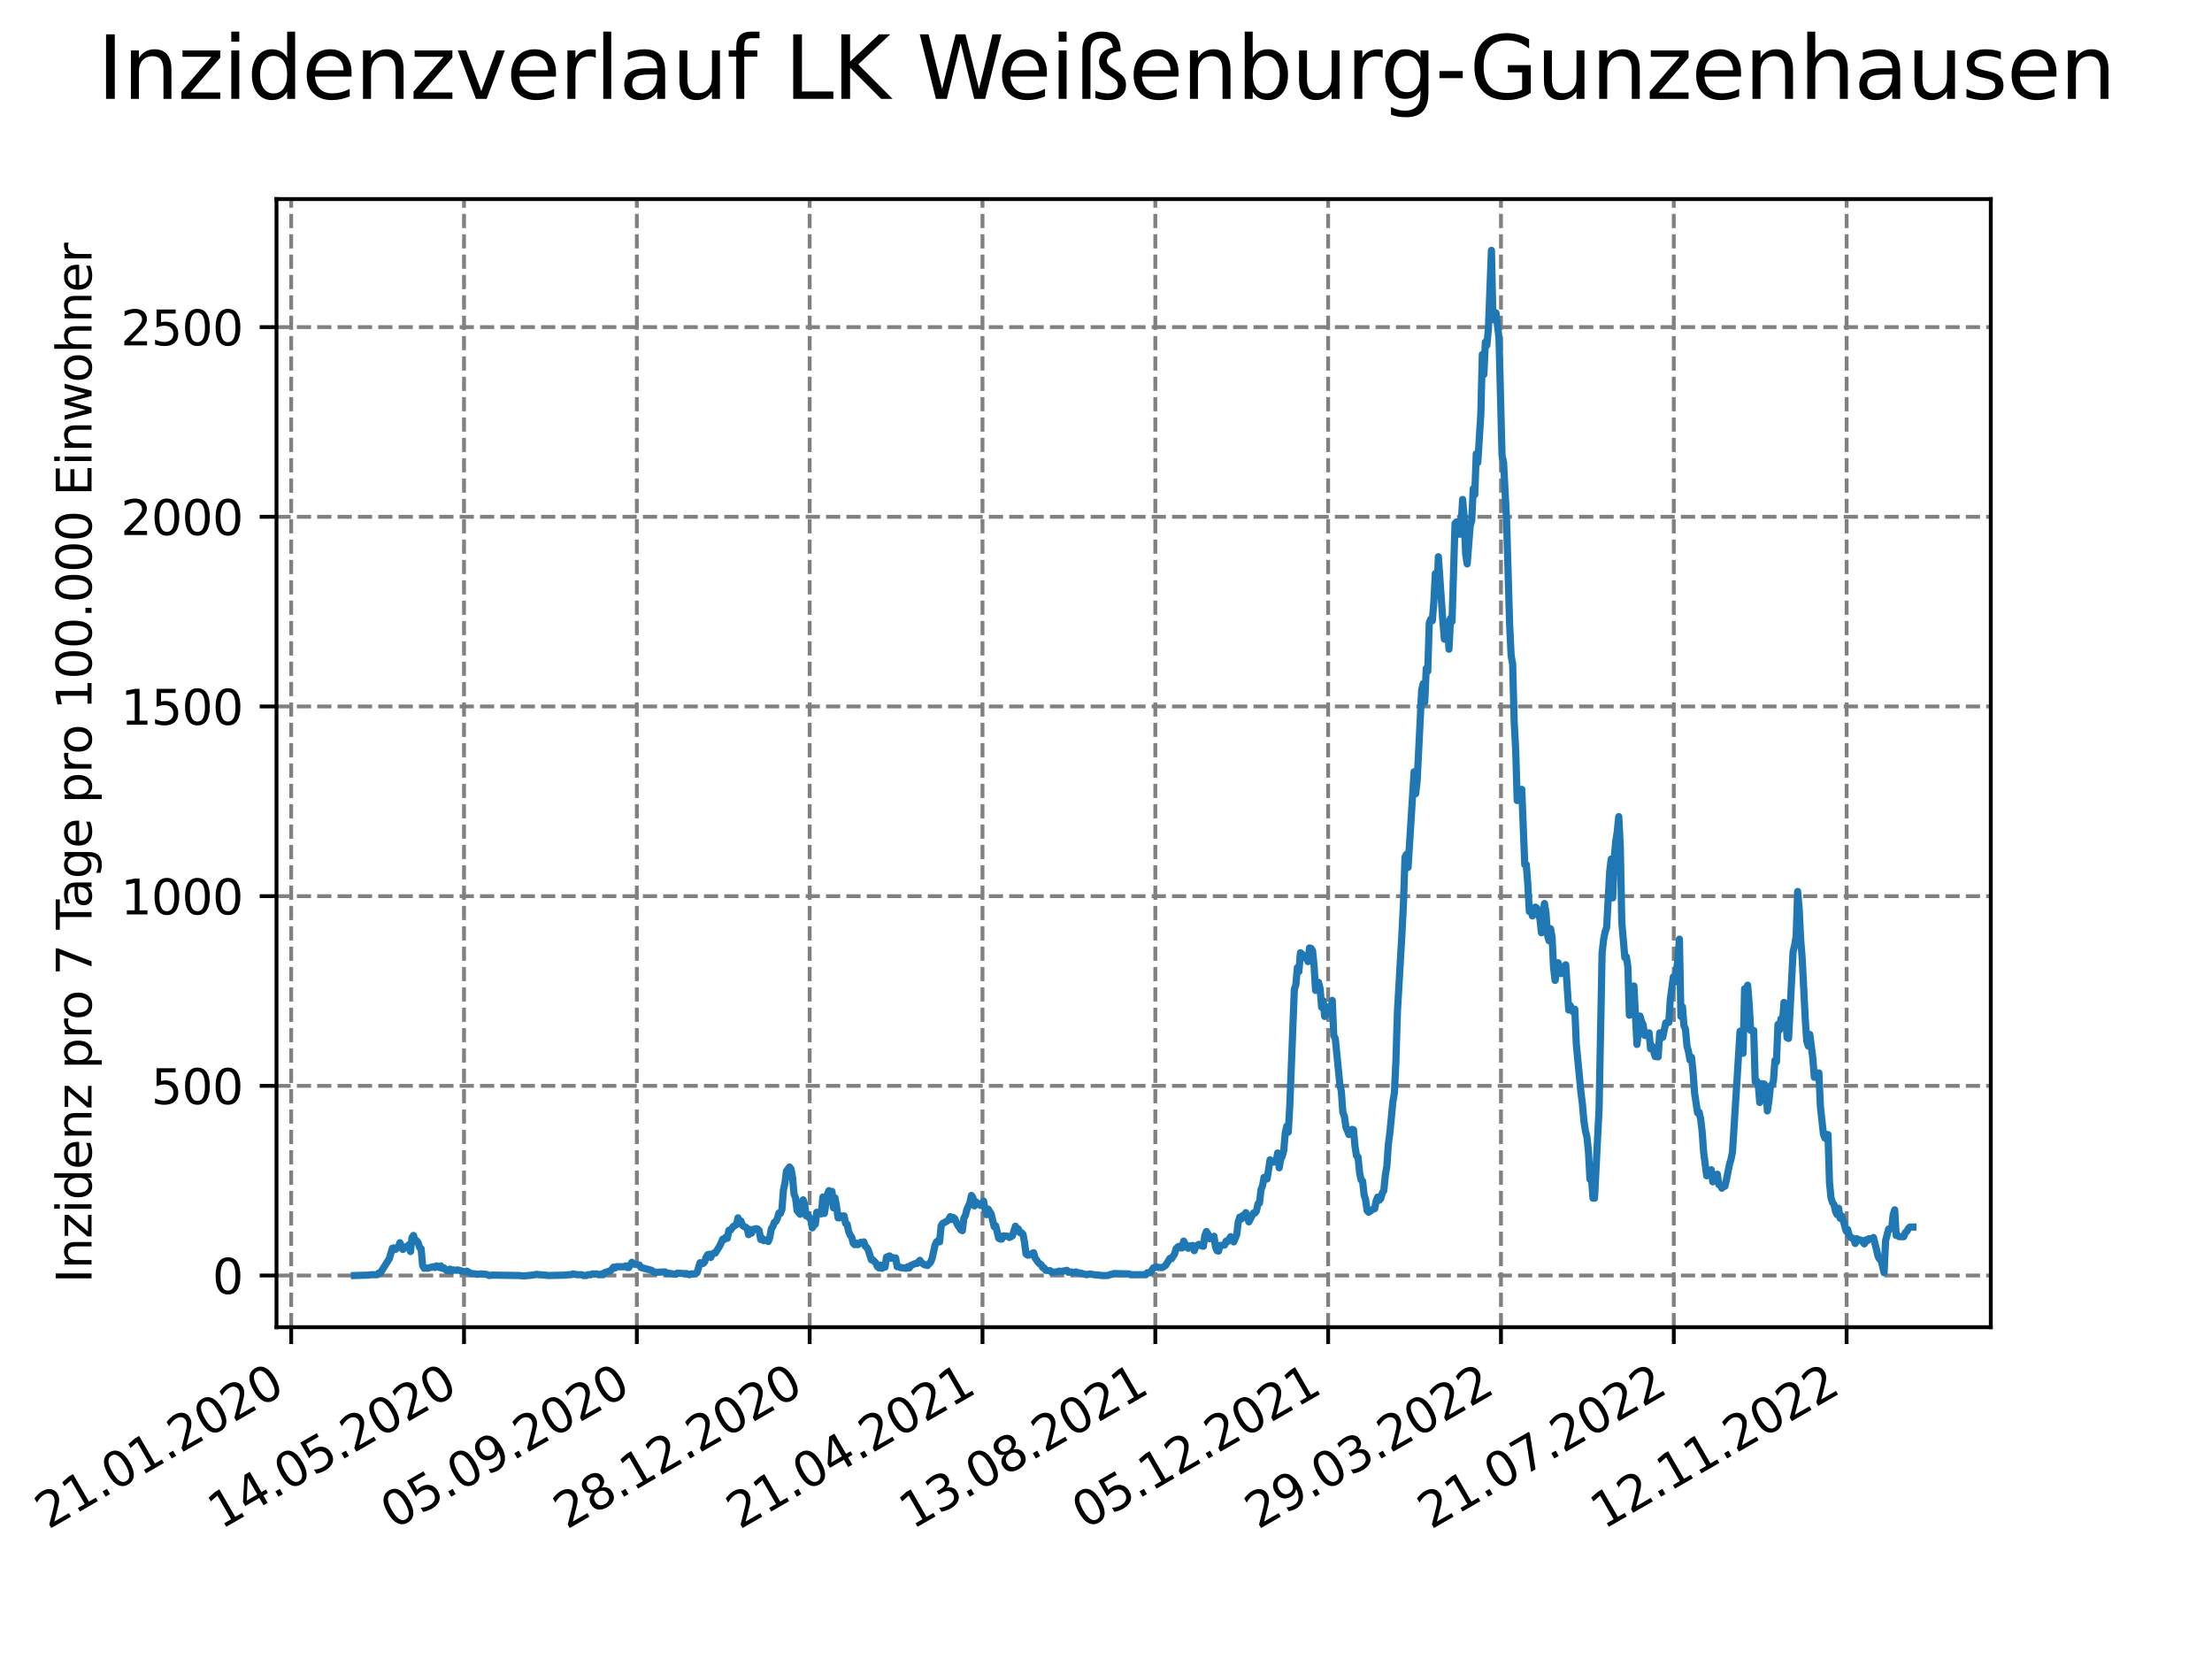 <?xml version="1.0" encoding="utf-8" standalone="no"?>
<!DOCTYPE svg PUBLIC "-//W3C//DTD SVG 1.1//EN"
  "http://www.w3.org/Graphics/SVG/1.1/DTD/svg11.dtd">
<svg xmlns:xlink="http://www.w3.org/1999/xlink" width="460.8pt" height="345.6pt" viewBox="0 0 460.8 345.6" xmlns="http://www.w3.org/2000/svg" version="1.1">
 <defs>
  <style type="text/css">*{stroke-linejoin: round; stroke-linecap: butt}</style>
 </defs>
 <g id="figure_1">
  <g id="patch_1">
   <path d="M 0 345.6 
L 460.8 345.6 
L 460.8 0 
L 0 0 
z
" style="fill: #ffffff"/>
  </g>
  <g id="axes_1">
   <g id="patch_2">
    <path d="M 57.6 276.48 
L 414.72 276.48 
L 414.72 41.472 
L 57.6 41.472 
z
" style="fill: #ffffff"/>
   </g>
   <g id="matplotlib.axis_1">
    <g id="xtick_1">
     <g id="line2d_1">
      <path d="M 60.661 276.48 
L 60.661 41.472 
" clip-path="url(#pf6a42f3e74)" style="fill: none; stroke-dasharray: 2.96,1.28; stroke-dashoffset: 0; stroke: #808080; stroke-width: 0.8"/>
     </g>
     <g id="line2d_2">
      <defs>
       <path id="m52d043ec6c" d="M 0 0 
L 0 3.5 
" style="stroke: #000000; stroke-width: 0.8"/>
      </defs>
      <g>
       <use xlink:href="#m52d043ec6c" x="60.661" y="276.48" style="stroke: #000000; stroke-width: 0.8"/>
      </g>
     </g>
     <g id="text_1">
      <!-- 21.01.2020 -->
      <g transform="translate(10.036 318.689) rotate(-30) scale(0.1 -0.1)">
       <defs>
        <path id="DejaVuSans-32" d="M 1228 531 
L 3431 531 
L 3431 0 
L 469 0 
L 469 531 
Q 828 903 1448 1529 
Q 2069 2156 2228 2338 
Q 2531 2678 2651 2914 
Q 2772 3150 2772 3378 
Q 2772 3750 2511 3984 
Q 2250 4219 1831 4219 
Q 1534 4219 1204 4116 
Q 875 4013 500 3803 
L 500 4441 
Q 881 4594 1212 4672 
Q 1544 4750 1819 4750 
Q 2544 4750 2975 4387 
Q 3406 4025 3406 3419 
Q 3406 3131 3298 2873 
Q 3191 2616 2906 2266 
Q 2828 2175 2409 1742 
Q 1991 1309 1228 531 
z
" transform="scale(0.016)"/>
        <path id="DejaVuSans-31" d="M 794 531 
L 1825 531 
L 1825 4091 
L 703 3866 
L 703 4441 
L 1819 4666 
L 2450 4666 
L 2450 531 
L 3481 531 
L 3481 0 
L 794 0 
L 794 531 
z
" transform="scale(0.016)"/>
        <path id="DejaVuSans-2e" d="M 684 794 
L 1344 794 
L 1344 0 
L 684 0 
L 684 794 
z
" transform="scale(0.016)"/>
        <path id="DejaVuSans-30" d="M 2034 4250 
Q 1547 4250 1301 3770 
Q 1056 3291 1056 2328 
Q 1056 1369 1301 889 
Q 1547 409 2034 409 
Q 2525 409 2770 889 
Q 3016 1369 3016 2328 
Q 3016 3291 2770 3770 
Q 2525 4250 2034 4250 
z
M 2034 4750 
Q 2819 4750 3233 4129 
Q 3647 3509 3647 2328 
Q 3647 1150 3233 529 
Q 2819 -91 2034 -91 
Q 1250 -91 836 529 
Q 422 1150 422 2328 
Q 422 3509 836 4129 
Q 1250 4750 2034 4750 
z
" transform="scale(0.016)"/>
       </defs>
       <use xlink:href="#DejaVuSans-32"/>
       <use xlink:href="#DejaVuSans-31" x="63.623"/>
       <use xlink:href="#DejaVuSans-2e" x="127.246"/>
       <use xlink:href="#DejaVuSans-30" x="159.033"/>
       <use xlink:href="#DejaVuSans-31" x="222.656"/>
       <use xlink:href="#DejaVuSans-2e" x="286.279"/>
       <use xlink:href="#DejaVuSans-32" x="318.066"/>
       <use xlink:href="#DejaVuSans-30" x="381.689"/>
       <use xlink:href="#DejaVuSans-32" x="445.312"/>
       <use xlink:href="#DejaVuSans-30" x="508.936"/>
      </g>
     </g>
    </g>
    <g id="xtick_2">
     <g id="line2d_3">
      <path d="M 96.663 276.48 
L 96.663 41.472 
" clip-path="url(#pf6a42f3e74)" style="fill: none; stroke-dasharray: 2.96,1.28; stroke-dashoffset: 0; stroke: #808080; stroke-width: 0.8"/>
     </g>
     <g id="line2d_4">
      <g>
       <use xlink:href="#m52d043ec6c" x="96.663" y="276.48" style="stroke: #000000; stroke-width: 0.8"/>
      </g>
     </g>
     <g id="text_2">
      <!-- 14.05.2020 -->
      <g transform="translate(46.038 318.689) rotate(-30) scale(0.1 -0.1)">
       <defs>
        <path id="DejaVuSans-34" d="M 2419 4116 
L 825 1625 
L 2419 1625 
L 2419 4116 
z
M 2253 4666 
L 3047 4666 
L 3047 1625 
L 3713 1625 
L 3713 1100 
L 3047 1100 
L 3047 0 
L 2419 0 
L 2419 1100 
L 313 1100 
L 313 1709 
L 2253 4666 
z
" transform="scale(0.016)"/>
        <path id="DejaVuSans-35" d="M 691 4666 
L 3169 4666 
L 3169 4134 
L 1269 4134 
L 1269 2991 
Q 1406 3038 1543 3061 
Q 1681 3084 1819 3084 
Q 2600 3084 3056 2656 
Q 3513 2228 3513 1497 
Q 3513 744 3044 326 
Q 2575 -91 1722 -91 
Q 1428 -91 1123 -41 
Q 819 9 494 109 
L 494 744 
Q 775 591 1075 516 
Q 1375 441 1709 441 
Q 2250 441 2565 725 
Q 2881 1009 2881 1497 
Q 2881 1984 2565 2268 
Q 2250 2553 1709 2553 
Q 1456 2553 1204 2497 
Q 953 2441 691 2322 
L 691 4666 
z
" transform="scale(0.016)"/>
       </defs>
       <use xlink:href="#DejaVuSans-31"/>
       <use xlink:href="#DejaVuSans-34" x="63.623"/>
       <use xlink:href="#DejaVuSans-2e" x="127.246"/>
       <use xlink:href="#DejaVuSans-30" x="159.033"/>
       <use xlink:href="#DejaVuSans-35" x="222.656"/>
       <use xlink:href="#DejaVuSans-2e" x="286.279"/>
       <use xlink:href="#DejaVuSans-32" x="318.066"/>
       <use xlink:href="#DejaVuSans-30" x="381.689"/>
       <use xlink:href="#DejaVuSans-32" x="445.312"/>
       <use xlink:href="#DejaVuSans-30" x="508.936"/>
      </g>
     </g>
    </g>
    <g id="xtick_3">
     <g id="line2d_5">
      <path d="M 132.666 276.48 
L 132.666 41.472 
" clip-path="url(#pf6a42f3e74)" style="fill: none; stroke-dasharray: 2.96,1.28; stroke-dashoffset: 0; stroke: #808080; stroke-width: 0.8"/>
     </g>
     <g id="line2d_6">
      <g>
       <use xlink:href="#m52d043ec6c" x="132.666" y="276.48" style="stroke: #000000; stroke-width: 0.8"/>
      </g>
     </g>
     <g id="text_3">
      <!-- 05.09.2020 -->
      <g transform="translate(82.041 318.689) rotate(-30) scale(0.1 -0.1)">
       <defs>
        <path id="DejaVuSans-39" d="M 703 97 
L 703 672 
Q 941 559 1184 500 
Q 1428 441 1663 441 
Q 2288 441 2617 861 
Q 2947 1281 2994 2138 
Q 2813 1869 2534 1725 
Q 2256 1581 1919 1581 
Q 1219 1581 811 2004 
Q 403 2428 403 3163 
Q 403 3881 828 4315 
Q 1253 4750 1959 4750 
Q 2769 4750 3195 4129 
Q 3622 3509 3622 2328 
Q 3622 1225 3098 567 
Q 2575 -91 1691 -91 
Q 1453 -91 1209 -44 
Q 966 3 703 97 
z
M 1959 2075 
Q 2384 2075 2632 2365 
Q 2881 2656 2881 3163 
Q 2881 3666 2632 3958 
Q 2384 4250 1959 4250 
Q 1534 4250 1286 3958 
Q 1038 3666 1038 3163 
Q 1038 2656 1286 2365 
Q 1534 2075 1959 2075 
z
" transform="scale(0.016)"/>
       </defs>
       <use xlink:href="#DejaVuSans-30"/>
       <use xlink:href="#DejaVuSans-35" x="63.623"/>
       <use xlink:href="#DejaVuSans-2e" x="127.246"/>
       <use xlink:href="#DejaVuSans-30" x="159.033"/>
       <use xlink:href="#DejaVuSans-39" x="222.656"/>
       <use xlink:href="#DejaVuSans-2e" x="286.279"/>
       <use xlink:href="#DejaVuSans-32" x="318.066"/>
       <use xlink:href="#DejaVuSans-30" x="381.689"/>
       <use xlink:href="#DejaVuSans-32" x="445.312"/>
       <use xlink:href="#DejaVuSans-30" x="508.936"/>
      </g>
     </g>
    </g>
    <g id="xtick_4">
     <g id="line2d_7">
      <path d="M 168.668 276.48 
L 168.668 41.472 
" clip-path="url(#pf6a42f3e74)" style="fill: none; stroke-dasharray: 2.96,1.28; stroke-dashoffset: 0; stroke: #808080; stroke-width: 0.8"/>
     </g>
     <g id="line2d_8">
      <g>
       <use xlink:href="#m52d043ec6c" x="168.668" y="276.48" style="stroke: #000000; stroke-width: 0.8"/>
      </g>
     </g>
     <g id="text_4">
      <!-- 28.12.2020 -->
      <g transform="translate(118.043 318.689) rotate(-30) scale(0.1 -0.1)">
       <defs>
        <path id="DejaVuSans-38" d="M 2034 2216 
Q 1584 2216 1326 1975 
Q 1069 1734 1069 1313 
Q 1069 891 1326 650 
Q 1584 409 2034 409 
Q 2484 409 2743 651 
Q 3003 894 3003 1313 
Q 3003 1734 2745 1975 
Q 2488 2216 2034 2216 
z
M 1403 2484 
Q 997 2584 770 2862 
Q 544 3141 544 3541 
Q 544 4100 942 4425 
Q 1341 4750 2034 4750 
Q 2731 4750 3128 4425 
Q 3525 4100 3525 3541 
Q 3525 3141 3298 2862 
Q 3072 2584 2669 2484 
Q 3125 2378 3379 2068 
Q 3634 1759 3634 1313 
Q 3634 634 3220 271 
Q 2806 -91 2034 -91 
Q 1263 -91 848 271 
Q 434 634 434 1313 
Q 434 1759 690 2068 
Q 947 2378 1403 2484 
z
M 1172 3481 
Q 1172 3119 1398 2916 
Q 1625 2713 2034 2713 
Q 2441 2713 2670 2916 
Q 2900 3119 2900 3481 
Q 2900 3844 2670 4047 
Q 2441 4250 2034 4250 
Q 1625 4250 1398 4047 
Q 1172 3844 1172 3481 
z
" transform="scale(0.016)"/>
       </defs>
       <use xlink:href="#DejaVuSans-32"/>
       <use xlink:href="#DejaVuSans-38" x="63.623"/>
       <use xlink:href="#DejaVuSans-2e" x="127.246"/>
       <use xlink:href="#DejaVuSans-31" x="159.033"/>
       <use xlink:href="#DejaVuSans-32" x="222.656"/>
       <use xlink:href="#DejaVuSans-2e" x="286.279"/>
       <use xlink:href="#DejaVuSans-32" x="318.066"/>
       <use xlink:href="#DejaVuSans-30" x="381.689"/>
       <use xlink:href="#DejaVuSans-32" x="445.312"/>
       <use xlink:href="#DejaVuSans-30" x="508.936"/>
      </g>
     </g>
    </g>
    <g id="xtick_5">
     <g id="line2d_9">
      <path d="M 204.671 276.48 
L 204.671 41.472 
" clip-path="url(#pf6a42f3e74)" style="fill: none; stroke-dasharray: 2.96,1.28; stroke-dashoffset: 0; stroke: #808080; stroke-width: 0.8"/>
     </g>
     <g id="line2d_10">
      <g>
       <use xlink:href="#m52d043ec6c" x="204.671" y="276.48" style="stroke: #000000; stroke-width: 0.8"/>
      </g>
     </g>
     <g id="text_5">
      <!-- 21.04.2021 -->
      <g transform="translate(154.046 318.689) rotate(-30) scale(0.1 -0.1)">
       <use xlink:href="#DejaVuSans-32"/>
       <use xlink:href="#DejaVuSans-31" x="63.623"/>
       <use xlink:href="#DejaVuSans-2e" x="127.246"/>
       <use xlink:href="#DejaVuSans-30" x="159.033"/>
       <use xlink:href="#DejaVuSans-34" x="222.656"/>
       <use xlink:href="#DejaVuSans-2e" x="286.279"/>
       <use xlink:href="#DejaVuSans-32" x="318.066"/>
       <use xlink:href="#DejaVuSans-30" x="381.689"/>
       <use xlink:href="#DejaVuSans-32" x="445.312"/>
       <use xlink:href="#DejaVuSans-31" x="508.936"/>
      </g>
     </g>
    </g>
    <g id="xtick_6">
     <g id="line2d_11">
      <path d="M 240.673 276.48 
L 240.673 41.472 
" clip-path="url(#pf6a42f3e74)" style="fill: none; stroke-dasharray: 2.96,1.28; stroke-dashoffset: 0; stroke: #808080; stroke-width: 0.8"/>
     </g>
     <g id="line2d_12">
      <g>
       <use xlink:href="#m52d043ec6c" x="240.673" y="276.48" style="stroke: #000000; stroke-width: 0.8"/>
      </g>
     </g>
     <g id="text_6">
      <!-- 13.08.2021 -->
      <g transform="translate(190.048 318.689) rotate(-30) scale(0.1 -0.1)">
       <defs>
        <path id="DejaVuSans-33" d="M 2597 2516 
Q 3050 2419 3304 2112 
Q 3559 1806 3559 1356 
Q 3559 666 3084 287 
Q 2609 -91 1734 -91 
Q 1441 -91 1130 -33 
Q 819 25 488 141 
L 488 750 
Q 750 597 1062 519 
Q 1375 441 1716 441 
Q 2309 441 2620 675 
Q 2931 909 2931 1356 
Q 2931 1769 2642 2001 
Q 2353 2234 1838 2234 
L 1294 2234 
L 1294 2753 
L 1863 2753 
Q 2328 2753 2575 2939 
Q 2822 3125 2822 3475 
Q 2822 3834 2567 4026 
Q 2313 4219 1838 4219 
Q 1578 4219 1281 4162 
Q 984 4106 628 3988 
L 628 4550 
Q 988 4650 1302 4700 
Q 1616 4750 1894 4750 
Q 2613 4750 3031 4423 
Q 3450 4097 3450 3541 
Q 3450 3153 3228 2886 
Q 3006 2619 2597 2516 
z
" transform="scale(0.016)"/>
       </defs>
       <use xlink:href="#DejaVuSans-31"/>
       <use xlink:href="#DejaVuSans-33" x="63.623"/>
       <use xlink:href="#DejaVuSans-2e" x="127.246"/>
       <use xlink:href="#DejaVuSans-30" x="159.033"/>
       <use xlink:href="#DejaVuSans-38" x="222.656"/>
       <use xlink:href="#DejaVuSans-2e" x="286.279"/>
       <use xlink:href="#DejaVuSans-32" x="318.066"/>
       <use xlink:href="#DejaVuSans-30" x="381.689"/>
       <use xlink:href="#DejaVuSans-32" x="445.312"/>
       <use xlink:href="#DejaVuSans-31" x="508.936"/>
      </g>
     </g>
    </g>
    <g id="xtick_7">
     <g id="line2d_13">
      <path d="M 276.676 276.48 
L 276.676 41.472 
" clip-path="url(#pf6a42f3e74)" style="fill: none; stroke-dasharray: 2.96,1.28; stroke-dashoffset: 0; stroke: #808080; stroke-width: 0.8"/>
     </g>
     <g id="line2d_14">
      <g>
       <use xlink:href="#m52d043ec6c" x="276.676" y="276.48" style="stroke: #000000; stroke-width: 0.8"/>
      </g>
     </g>
     <g id="text_7">
      <!-- 05.12.2021 -->
      <g transform="translate(226.051 318.689) rotate(-30) scale(0.1 -0.1)">
       <use xlink:href="#DejaVuSans-30"/>
       <use xlink:href="#DejaVuSans-35" x="63.623"/>
       <use xlink:href="#DejaVuSans-2e" x="127.246"/>
       <use xlink:href="#DejaVuSans-31" x="159.033"/>
       <use xlink:href="#DejaVuSans-32" x="222.656"/>
       <use xlink:href="#DejaVuSans-2e" x="286.279"/>
       <use xlink:href="#DejaVuSans-32" x="318.066"/>
       <use xlink:href="#DejaVuSans-30" x="381.689"/>
       <use xlink:href="#DejaVuSans-32" x="445.312"/>
       <use xlink:href="#DejaVuSans-31" x="508.936"/>
      </g>
     </g>
    </g>
    <g id="xtick_8">
     <g id="line2d_15">
      <path d="M 312.679 276.48 
L 312.679 41.472 
" clip-path="url(#pf6a42f3e74)" style="fill: none; stroke-dasharray: 2.96,1.28; stroke-dashoffset: 0; stroke: #808080; stroke-width: 0.8"/>
     </g>
     <g id="line2d_16">
      <g>
       <use xlink:href="#m52d043ec6c" x="312.679" y="276.48" style="stroke: #000000; stroke-width: 0.8"/>
      </g>
     </g>
     <g id="text_8">
      <!-- 29.03.2022 -->
      <g transform="translate(262.053 318.689) rotate(-30) scale(0.1 -0.1)">
       <use xlink:href="#DejaVuSans-32"/>
       <use xlink:href="#DejaVuSans-39" x="63.623"/>
       <use xlink:href="#DejaVuSans-2e" x="127.246"/>
       <use xlink:href="#DejaVuSans-30" x="159.033"/>
       <use xlink:href="#DejaVuSans-33" x="222.656"/>
       <use xlink:href="#DejaVuSans-2e" x="286.279"/>
       <use xlink:href="#DejaVuSans-32" x="318.066"/>
       <use xlink:href="#DejaVuSans-30" x="381.689"/>
       <use xlink:href="#DejaVuSans-32" x="445.312"/>
       <use xlink:href="#DejaVuSans-32" x="508.936"/>
      </g>
     </g>
    </g>
    <g id="xtick_9">
     <g id="line2d_17">
      <path d="M 348.681 276.48 
L 348.681 41.472 
" clip-path="url(#pf6a42f3e74)" style="fill: none; stroke-dasharray: 2.96,1.28; stroke-dashoffset: 0; stroke: #808080; stroke-width: 0.8"/>
     </g>
     <g id="line2d_18">
      <g>
       <use xlink:href="#m52d043ec6c" x="348.681" y="276.48" style="stroke: #000000; stroke-width: 0.8"/>
      </g>
     </g>
     <g id="text_9">
      <!-- 21.07.2022 -->
      <g transform="translate(298.056 318.689) rotate(-30) scale(0.1 -0.1)">
       <defs>
        <path id="DejaVuSans-37" d="M 525 4666 
L 3525 4666 
L 3525 4397 
L 1831 0 
L 1172 0 
L 2766 4134 
L 525 4134 
L 525 4666 
z
" transform="scale(0.016)"/>
       </defs>
       <use xlink:href="#DejaVuSans-32"/>
       <use xlink:href="#DejaVuSans-31" x="63.623"/>
       <use xlink:href="#DejaVuSans-2e" x="127.246"/>
       <use xlink:href="#DejaVuSans-30" x="159.033"/>
       <use xlink:href="#DejaVuSans-37" x="222.656"/>
       <use xlink:href="#DejaVuSans-2e" x="286.279"/>
       <use xlink:href="#DejaVuSans-32" x="318.066"/>
       <use xlink:href="#DejaVuSans-30" x="381.689"/>
       <use xlink:href="#DejaVuSans-32" x="445.312"/>
       <use xlink:href="#DejaVuSans-32" x="508.936"/>
      </g>
     </g>
    </g>
    <g id="xtick_10">
     <g id="line2d_19">
      <path d="M 384.684 276.48 
L 384.684 41.472 
" clip-path="url(#pf6a42f3e74)" style="fill: none; stroke-dasharray: 2.96,1.28; stroke-dashoffset: 0; stroke: #808080; stroke-width: 0.8"/>
     </g>
     <g id="line2d_20">
      <g>
       <use xlink:href="#m52d043ec6c" x="384.684" y="276.48" style="stroke: #000000; stroke-width: 0.8"/>
      </g>
     </g>
     <g id="text_10">
      <!-- 12.11.2022 -->
      <g transform="translate(334.058 318.689) rotate(-30) scale(0.1 -0.1)">
       <use xlink:href="#DejaVuSans-31"/>
       <use xlink:href="#DejaVuSans-32" x="63.623"/>
       <use xlink:href="#DejaVuSans-2e" x="127.246"/>
       <use xlink:href="#DejaVuSans-31" x="159.033"/>
       <use xlink:href="#DejaVuSans-31" x="222.656"/>
       <use xlink:href="#DejaVuSans-2e" x="286.279"/>
       <use xlink:href="#DejaVuSans-32" x="318.066"/>
       <use xlink:href="#DejaVuSans-30" x="381.689"/>
       <use xlink:href="#DejaVuSans-32" x="445.312"/>
       <use xlink:href="#DejaVuSans-32" x="508.936"/>
      </g>
     </g>
    </g>
   </g>
   <g id="matplotlib.axis_2">
    <g id="ytick_1">
     <g id="line2d_21">
      <path d="M 57.6 265.714 
L 414.72 265.714 
" clip-path="url(#pf6a42f3e74)" style="fill: none; stroke-dasharray: 2.96,1.28; stroke-dashoffset: 0; stroke: #808080; stroke-width: 0.8"/>
     </g>
     <g id="line2d_22">
      <defs>
       <path id="mf97c650384" d="M 0 0 
L -3.5 0 
" style="stroke: #000000; stroke-width: 0.8"/>
      </defs>
      <g>
       <use xlink:href="#mf97c650384" x="57.6" y="265.714" style="stroke: #000000; stroke-width: 0.8"/>
      </g>
     </g>
     <g id="text_11">
      <!-- 0 -->
      <g transform="translate(44.237 269.514) scale(0.1 -0.1)">
       <use xlink:href="#DejaVuSans-30"/>
      </g>
     </g>
    </g>
    <g id="ytick_2">
     <g id="line2d_23">
      <path d="M 57.6 226.2 
L 414.72 226.2 
" clip-path="url(#pf6a42f3e74)" style="fill: none; stroke-dasharray: 2.96,1.28; stroke-dashoffset: 0; stroke: #808080; stroke-width: 0.8"/>
     </g>
     <g id="line2d_24">
      <g>
       <use xlink:href="#mf97c650384" x="57.6" y="226.2" style="stroke: #000000; stroke-width: 0.8"/>
      </g>
     </g>
     <g id="text_12">
      <!-- 500 -->
      <g transform="translate(31.512 229.999) scale(0.1 -0.1)">
       <use xlink:href="#DejaVuSans-35"/>
       <use xlink:href="#DejaVuSans-30" x="63.623"/>
       <use xlink:href="#DejaVuSans-30" x="127.246"/>
      </g>
     </g>
    </g>
    <g id="ytick_3">
     <g id="line2d_25">
      <path d="M 57.6 186.685 
L 414.72 186.685 
" clip-path="url(#pf6a42f3e74)" style="fill: none; stroke-dasharray: 2.96,1.28; stroke-dashoffset: 0; stroke: #808080; stroke-width: 0.8"/>
     </g>
     <g id="line2d_26">
      <g>
       <use xlink:href="#mf97c650384" x="57.6" y="186.685" style="stroke: #000000; stroke-width: 0.8"/>
      </g>
     </g>
     <g id="text_13">
      <!-- 1000 -->
      <g transform="translate(25.15 190.485) scale(0.1 -0.1)">
       <use xlink:href="#DejaVuSans-31"/>
       <use xlink:href="#DejaVuSans-30" x="63.623"/>
       <use xlink:href="#DejaVuSans-30" x="127.246"/>
       <use xlink:href="#DejaVuSans-30" x="190.869"/>
      </g>
     </g>
    </g>
    <g id="ytick_4">
     <g id="line2d_27">
      <path d="M 57.6 147.171 
L 414.72 147.171 
" clip-path="url(#pf6a42f3e74)" style="fill: none; stroke-dasharray: 2.96,1.28; stroke-dashoffset: 0; stroke: #808080; stroke-width: 0.8"/>
     </g>
     <g id="line2d_28">
      <g>
       <use xlink:href="#mf97c650384" x="57.6" y="147.171" style="stroke: #000000; stroke-width: 0.8"/>
      </g>
     </g>
     <g id="text_14">
      <!-- 1500 -->
      <g transform="translate(25.15 150.97) scale(0.1 -0.1)">
       <use xlink:href="#DejaVuSans-31"/>
       <use xlink:href="#DejaVuSans-35" x="63.623"/>
       <use xlink:href="#DejaVuSans-30" x="127.246"/>
       <use xlink:href="#DejaVuSans-30" x="190.869"/>
      </g>
     </g>
    </g>
    <g id="ytick_5">
     <g id="line2d_29">
      <path d="M 57.6 107.656 
L 414.72 107.656 
" clip-path="url(#pf6a42f3e74)" style="fill: none; stroke-dasharray: 2.96,1.28; stroke-dashoffset: 0; stroke: #808080; stroke-width: 0.8"/>
     </g>
     <g id="line2d_30">
      <g>
       <use xlink:href="#mf97c650384" x="57.6" y="107.656" style="stroke: #000000; stroke-width: 0.8"/>
      </g>
     </g>
     <g id="text_15">
      <!-- 2000 -->
      <g transform="translate(25.15 111.456) scale(0.1 -0.1)">
       <use xlink:href="#DejaVuSans-32"/>
       <use xlink:href="#DejaVuSans-30" x="63.623"/>
       <use xlink:href="#DejaVuSans-30" x="127.246"/>
       <use xlink:href="#DejaVuSans-30" x="190.869"/>
      </g>
     </g>
    </g>
    <g id="ytick_6">
     <g id="line2d_31">
      <path d="M 57.6 68.142 
L 414.72 68.142 
" clip-path="url(#pf6a42f3e74)" style="fill: none; stroke-dasharray: 2.96,1.28; stroke-dashoffset: 0; stroke: #808080; stroke-width: 0.8"/>
     </g>
     <g id="line2d_32">
      <g>
       <use xlink:href="#mf97c650384" x="57.6" y="68.142" style="stroke: #000000; stroke-width: 0.8"/>
      </g>
     </g>
     <g id="text_16">
      <!-- 2500 -->
      <g transform="translate(25.15 71.941) scale(0.1 -0.1)">
       <use xlink:href="#DejaVuSans-32"/>
       <use xlink:href="#DejaVuSans-35" x="63.623"/>
       <use xlink:href="#DejaVuSans-30" x="127.246"/>
       <use xlink:href="#DejaVuSans-30" x="190.869"/>
      </g>
     </g>
    </g>
    <g id="text_17">
     <!-- Inzidenz pro 7 Tage pro 100.000 Einwohner -->
     <g transform="translate(19.07 267.301) rotate(-90) scale(0.1 -0.1)">
      <defs>
       <path id="DejaVuSans-49" d="M 628 4666 
L 1259 4666 
L 1259 0 
L 628 0 
L 628 4666 
z
" transform="scale(0.016)"/>
       <path id="DejaVuSans-6e" d="M 3513 2113 
L 3513 0 
L 2938 0 
L 2938 2094 
Q 2938 2591 2744 2837 
Q 2550 3084 2163 3084 
Q 1697 3084 1428 2787 
Q 1159 2491 1159 1978 
L 1159 0 
L 581 0 
L 581 3500 
L 1159 3500 
L 1159 2956 
Q 1366 3272 1645 3428 
Q 1925 3584 2291 3584 
Q 2894 3584 3203 3211 
Q 3513 2838 3513 2113 
z
" transform="scale(0.016)"/>
       <path id="DejaVuSans-7a" d="M 353 3500 
L 3084 3500 
L 3084 2975 
L 922 459 
L 3084 459 
L 3084 0 
L 275 0 
L 275 525 
L 2438 3041 
L 353 3041 
L 353 3500 
z
" transform="scale(0.016)"/>
       <path id="DejaVuSans-69" d="M 603 3500 
L 1178 3500 
L 1178 0 
L 603 0 
L 603 3500 
z
M 603 4863 
L 1178 4863 
L 1178 4134 
L 603 4134 
L 603 4863 
z
" transform="scale(0.016)"/>
       <path id="DejaVuSans-64" d="M 2906 2969 
L 2906 4863 
L 3481 4863 
L 3481 0 
L 2906 0 
L 2906 525 
Q 2725 213 2448 61 
Q 2172 -91 1784 -91 
Q 1150 -91 751 415 
Q 353 922 353 1747 
Q 353 2572 751 3078 
Q 1150 3584 1784 3584 
Q 2172 3584 2448 3432 
Q 2725 3281 2906 2969 
z
M 947 1747 
Q 947 1113 1208 752 
Q 1469 391 1925 391 
Q 2381 391 2643 752 
Q 2906 1113 2906 1747 
Q 2906 2381 2643 2742 
Q 2381 3103 1925 3103 
Q 1469 3103 1208 2742 
Q 947 2381 947 1747 
z
" transform="scale(0.016)"/>
       <path id="DejaVuSans-65" d="M 3597 1894 
L 3597 1613 
L 953 1613 
Q 991 1019 1311 708 
Q 1631 397 2203 397 
Q 2534 397 2845 478 
Q 3156 559 3463 722 
L 3463 178 
Q 3153 47 2828 -22 
Q 2503 -91 2169 -91 
Q 1331 -91 842 396 
Q 353 884 353 1716 
Q 353 2575 817 3079 
Q 1281 3584 2069 3584 
Q 2775 3584 3186 3129 
Q 3597 2675 3597 1894 
z
M 3022 2063 
Q 3016 2534 2758 2815 
Q 2500 3097 2075 3097 
Q 1594 3097 1305 2825 
Q 1016 2553 972 2059 
L 3022 2063 
z
" transform="scale(0.016)"/>
       <path id="DejaVuSans-20" transform="scale(0.016)"/>
       <path id="DejaVuSans-70" d="M 1159 525 
L 1159 -1331 
L 581 -1331 
L 581 3500 
L 1159 3500 
L 1159 2969 
Q 1341 3281 1617 3432 
Q 1894 3584 2278 3584 
Q 2916 3584 3314 3078 
Q 3713 2572 3713 1747 
Q 3713 922 3314 415 
Q 2916 -91 2278 -91 
Q 1894 -91 1617 61 
Q 1341 213 1159 525 
z
M 3116 1747 
Q 3116 2381 2855 2742 
Q 2594 3103 2138 3103 
Q 1681 3103 1420 2742 
Q 1159 2381 1159 1747 
Q 1159 1113 1420 752 
Q 1681 391 2138 391 
Q 2594 391 2855 752 
Q 3116 1113 3116 1747 
z
" transform="scale(0.016)"/>
       <path id="DejaVuSans-72" d="M 2631 2963 
Q 2534 3019 2420 3045 
Q 2306 3072 2169 3072 
Q 1681 3072 1420 2755 
Q 1159 2438 1159 1844 
L 1159 0 
L 581 0 
L 581 3500 
L 1159 3500 
L 1159 2956 
Q 1341 3275 1631 3429 
Q 1922 3584 2338 3584 
Q 2397 3584 2469 3576 
Q 2541 3569 2628 3553 
L 2631 2963 
z
" transform="scale(0.016)"/>
       <path id="DejaVuSans-6f" d="M 1959 3097 
Q 1497 3097 1228 2736 
Q 959 2375 959 1747 
Q 959 1119 1226 758 
Q 1494 397 1959 397 
Q 2419 397 2687 759 
Q 2956 1122 2956 1747 
Q 2956 2369 2687 2733 
Q 2419 3097 1959 3097 
z
M 1959 3584 
Q 2709 3584 3137 3096 
Q 3566 2609 3566 1747 
Q 3566 888 3137 398 
Q 2709 -91 1959 -91 
Q 1206 -91 779 398 
Q 353 888 353 1747 
Q 353 2609 779 3096 
Q 1206 3584 1959 3584 
z
" transform="scale(0.016)"/>
       <path id="DejaVuSans-54" d="M -19 4666 
L 3928 4666 
L 3928 4134 
L 2272 4134 
L 2272 0 
L 1638 0 
L 1638 4134 
L -19 4134 
L -19 4666 
z
" transform="scale(0.016)"/>
       <path id="DejaVuSans-61" d="M 2194 1759 
Q 1497 1759 1228 1600 
Q 959 1441 959 1056 
Q 959 750 1161 570 
Q 1363 391 1709 391 
Q 2188 391 2477 730 
Q 2766 1069 2766 1631 
L 2766 1759 
L 2194 1759 
z
M 3341 1997 
L 3341 0 
L 2766 0 
L 2766 531 
Q 2569 213 2275 61 
Q 1981 -91 1556 -91 
Q 1019 -91 701 211 
Q 384 513 384 1019 
Q 384 1609 779 1909 
Q 1175 2209 1959 2209 
L 2766 2209 
L 2766 2266 
Q 2766 2663 2505 2880 
Q 2244 3097 1772 3097 
Q 1472 3097 1187 3025 
Q 903 2953 641 2809 
L 641 3341 
Q 956 3463 1253 3523 
Q 1550 3584 1831 3584 
Q 2591 3584 2966 3190 
Q 3341 2797 3341 1997 
z
" transform="scale(0.016)"/>
       <path id="DejaVuSans-67" d="M 2906 1791 
Q 2906 2416 2648 2759 
Q 2391 3103 1925 3103 
Q 1463 3103 1205 2759 
Q 947 2416 947 1791 
Q 947 1169 1205 825 
Q 1463 481 1925 481 
Q 2391 481 2648 825 
Q 2906 1169 2906 1791 
z
M 3481 434 
Q 3481 -459 3084 -895 
Q 2688 -1331 1869 -1331 
Q 1566 -1331 1297 -1286 
Q 1028 -1241 775 -1147 
L 775 -588 
Q 1028 -725 1275 -790 
Q 1522 -856 1778 -856 
Q 2344 -856 2625 -561 
Q 2906 -266 2906 331 
L 2906 616 
Q 2728 306 2450 153 
Q 2172 0 1784 0 
Q 1141 0 747 490 
Q 353 981 353 1791 
Q 353 2603 747 3093 
Q 1141 3584 1784 3584 
Q 2172 3584 2450 3431 
Q 2728 3278 2906 2969 
L 2906 3500 
L 3481 3500 
L 3481 434 
z
" transform="scale(0.016)"/>
       <path id="DejaVuSans-45" d="M 628 4666 
L 3578 4666 
L 3578 4134 
L 1259 4134 
L 1259 2753 
L 3481 2753 
L 3481 2222 
L 1259 2222 
L 1259 531 
L 3634 531 
L 3634 0 
L 628 0 
L 628 4666 
z
" transform="scale(0.016)"/>
       <path id="DejaVuSans-77" d="M 269 3500 
L 844 3500 
L 1563 769 
L 2278 3500 
L 2956 3500 
L 3675 769 
L 4391 3500 
L 4966 3500 
L 4050 0 
L 3372 0 
L 2619 2869 
L 1863 0 
L 1184 0 
L 269 3500 
z
" transform="scale(0.016)"/>
       <path id="DejaVuSans-68" d="M 3513 2113 
L 3513 0 
L 2938 0 
L 2938 2094 
Q 2938 2591 2744 2837 
Q 2550 3084 2163 3084 
Q 1697 3084 1428 2787 
Q 1159 2491 1159 1978 
L 1159 0 
L 581 0 
L 581 4863 
L 1159 4863 
L 1159 2956 
Q 1366 3272 1645 3428 
Q 1925 3584 2291 3584 
Q 2894 3584 3203 3211 
Q 3513 2838 3513 2113 
z
" transform="scale(0.016)"/>
      </defs>
      <use xlink:href="#DejaVuSans-49"/>
      <use xlink:href="#DejaVuSans-6e" x="29.492"/>
      <use xlink:href="#DejaVuSans-7a" x="92.871"/>
      <use xlink:href="#DejaVuSans-69" x="145.361"/>
      <use xlink:href="#DejaVuSans-64" x="173.145"/>
      <use xlink:href="#DejaVuSans-65" x="236.621"/>
      <use xlink:href="#DejaVuSans-6e" x="298.145"/>
      <use xlink:href="#DejaVuSans-7a" x="361.523"/>
      <use xlink:href="#DejaVuSans-20" x="414.014"/>
      <use xlink:href="#DejaVuSans-70" x="445.801"/>
      <use xlink:href="#DejaVuSans-72" x="509.277"/>
      <use xlink:href="#DejaVuSans-6f" x="548.141"/>
      <use xlink:href="#DejaVuSans-20" x="609.322"/>
      <use xlink:href="#DejaVuSans-37" x="641.109"/>
      <use xlink:href="#DejaVuSans-20" x="704.732"/>
      <use xlink:href="#DejaVuSans-54" x="736.52"/>
      <use xlink:href="#DejaVuSans-61" x="781.104"/>
      <use xlink:href="#DejaVuSans-67" x="842.383"/>
      <use xlink:href="#DejaVuSans-65" x="905.859"/>
      <use xlink:href="#DejaVuSans-20" x="967.383"/>
      <use xlink:href="#DejaVuSans-70" x="999.17"/>
      <use xlink:href="#DejaVuSans-72" x="1062.646"/>
      <use xlink:href="#DejaVuSans-6f" x="1101.51"/>
      <use xlink:href="#DejaVuSans-20" x="1162.691"/>
      <use xlink:href="#DejaVuSans-31" x="1194.479"/>
      <use xlink:href="#DejaVuSans-30" x="1258.102"/>
      <use xlink:href="#DejaVuSans-30" x="1321.725"/>
      <use xlink:href="#DejaVuSans-2e" x="1385.348"/>
      <use xlink:href="#DejaVuSans-30" x="1417.135"/>
      <use xlink:href="#DejaVuSans-30" x="1480.758"/>
      <use xlink:href="#DejaVuSans-30" x="1544.381"/>
      <use xlink:href="#DejaVuSans-20" x="1608.004"/>
      <use xlink:href="#DejaVuSans-45" x="1639.791"/>
      <use xlink:href="#DejaVuSans-69" x="1702.975"/>
      <use xlink:href="#DejaVuSans-6e" x="1730.758"/>
      <use xlink:href="#DejaVuSans-77" x="1794.137"/>
      <use xlink:href="#DejaVuSans-6f" x="1875.924"/>
      <use xlink:href="#DejaVuSans-68" x="1937.105"/>
      <use xlink:href="#DejaVuSans-6e" x="2000.484"/>
      <use xlink:href="#DejaVuSans-65" x="2063.863"/>
      <use xlink:href="#DejaVuSans-72" x="2125.387"/>
     </g>
    </g>
   </g>
   <g id="line2d_33">
    <path d="M 73.833 265.714 
L 76.675 265.631 
L 77.307 265.548 
L 78.57 265.548 
L 78.886 265.214 
L 79.202 265.214 
L 81.096 262.211 
L 81.728 260.042 
L 82.044 259.958 
L 82.36 260.292 
L 82.991 259.791 
L 83.307 258.874 
L 83.939 260.292 
L 84.57 259.708 
L 84.886 259.625 
L 85.202 259.291 
L 85.518 260.709 
L 85.834 257.789 
L 86.149 257.372 
L 86.465 258.457 
L 86.781 258.457 
L 87.097 258.874 
L 87.413 259.875 
L 87.728 260.125 
L 88.044 263.629 
L 88.36 264.213 
L 88.676 264.129 
L 88.992 264.213 
L 90.255 263.879 
L 90.571 264.046 
L 90.887 263.712 
L 91.202 263.796 
L 91.518 264.046 
L 91.834 263.712 
L 92.15 264.213 
L 92.466 264.129 
L 93.097 264.713 
L 93.413 264.63 
L 93.729 264.38 
L 94.045 264.797 
L 94.36 264.546 
L 94.992 264.63 
L 95.308 264.546 
L 96.887 264.964 
L 97.203 264.797 
L 98.15 265.297 
L 99.098 265.381 
L 99.413 265.464 
L 100.045 265.381 
L 101.308 265.464 
L 101.94 265.714 
L 102.572 265.631 
L 108.256 265.714 
L 108.888 265.798 
L 110.151 265.714 
L 110.783 265.631 
L 111.414 265.548 
L 111.73 265.464 
L 112.362 265.548 
L 113.625 265.631 
L 114.257 265.714 
L 117.731 265.631 
L 118.362 265.548 
L 118.994 265.548 
L 119.31 265.381 
L 120.257 265.548 
L 121.204 265.548 
L 121.52 265.714 
L 122.152 265.714 
L 122.468 265.548 
L 123.099 265.548 
L 123.415 265.381 
L 124.363 265.381 
L 124.678 265.548 
L 124.994 265.548 
L 125.31 265.381 
L 125.626 265.548 
L 125.942 265.13 
L 127.205 264.713 
L 127.837 263.963 
L 128.152 264.129 
L 128.468 263.879 
L 130.047 263.879 
L 130.363 263.712 
L 130.679 264.046 
L 130.995 264.046 
L 131.626 262.961 
L 131.942 263.295 
L 133.205 263.545 
L 133.521 264.046 
L 135.732 264.63 
L 136.363 265.047 
L 138.574 264.964 
L 138.89 265.297 
L 139.206 265.214 
L 140.153 265.381 
L 140.785 265.464 
L 141.101 265.214 
L 142.364 265.297 
L 142.68 265.381 
L 142.996 265.297 
L 143.627 265.548 
L 143.943 265.381 
L 144.575 265.381 
L 145.206 265.13 
L 145.838 263.045 
L 146.154 263.212 
L 146.469 263.212 
L 146.785 262.878 
L 147.101 261.877 
L 147.417 261.376 
L 147.733 261.293 
L 148.049 261.96 
L 148.364 261.293 
L 148.68 261.043 
L 148.996 261.043 
L 149.943 259.541 
L 150.575 258.123 
L 150.891 258.206 
L 151.207 257.706 
L 151.522 257.956 
L 151.838 256.288 
L 152.154 256.288 
L 152.786 255.453 
L 153.417 255.12 
L 153.733 253.702 
L 154.049 254.286 
L 154.365 254.369 
L 154.681 255.287 
L 154.996 255.537 
L 155.312 255.62 
L 155.628 255.871 
L 155.944 257.205 
L 156.26 256.121 
L 156.575 256.872 
L 156.891 256.121 
L 157.523 255.954 
L 157.839 256.037 
L 158.154 256.371 
L 158.47 258.206 
L 158.786 257.956 
L 159.102 258.457 
L 159.418 258.29 
L 159.734 258.373 
L 160.049 258.624 
L 160.365 257.789 
L 160.681 255.954 
L 160.997 255.537 
L 161.313 254.619 
L 161.628 254.452 
L 161.944 253.785 
L 162.26 252.701 
L 162.576 252.784 
L 162.892 251.95 
L 163.207 247.862 
L 163.523 246.444 
L 163.839 243.941 
L 164.471 243.107 
L 164.787 243.524 
L 165.102 245.276 
L 165.418 248.78 
L 165.734 249.531 
L 166.05 252.2 
L 166.681 252.951 
L 166.997 250.949 
L 167.313 249.948 
L 167.629 250.949 
L 167.945 253.285 
L 168.26 253.034 
L 168.576 253.702 
L 168.892 253.868 
L 169.208 255.787 
L 169.524 255.287 
L 169.84 255.036 
L 170.155 252.534 
L 170.471 252.951 
L 170.787 252.617 
L 171.103 252.867 
L 171.419 249.364 
L 171.734 252.784 
L 172.366 248.78 
L 172.682 248.029 
L 172.998 248.613 
L 173.313 248.196 
L 173.629 251.616 
L 173.945 249.531 
L 174.261 251.282 
L 174.577 253.702 
L 174.893 253.702 
L 175.208 253.285 
L 175.524 253.368 
L 175.84 253.285 
L 176.156 254.87 
L 176.472 255.036 
L 176.787 256.538 
L 177.103 257.289 
L 177.419 257.706 
L 177.735 258.957 
L 178.051 259.291 
L 178.366 258.957 
L 178.682 259.291 
L 178.998 259.124 
L 179.314 258.79 
L 179.63 258.874 
L 179.945 258.707 
L 180.261 259.625 
L 180.577 259.875 
L 180.893 260.459 
L 181.525 262.461 
L 181.84 262.461 
L 182.472 263.128 
L 182.788 263.879 
L 183.104 264.129 
L 183.419 263.545 
L 183.735 264.213 
L 184.051 263.963 
L 184.367 263.963 
L 184.683 261.877 
L 185.314 261.627 
L 185.63 262.127 
L 185.946 261.96 
L 186.262 262.127 
L 186.578 262.044 
L 186.893 263.879 
L 187.209 263.796 
L 187.525 264.046 
L 188.157 264.129 
L 188.788 264.213 
L 189.104 263.879 
L 189.42 264.129 
L 189.736 263.629 
L 190.683 263.212 
L 190.999 263.212 
L 191.631 262.544 
L 191.946 263.045 
L 192.578 263.462 
L 193.21 263.629 
L 193.841 262.961 
L 194.157 262.211 
L 194.789 259.374 
L 195.104 258.707 
L 195.42 258.457 
L 195.736 258.707 
L 196.052 255.37 
L 196.368 254.87 
L 197.315 254.369 
L 197.631 254.035 
L 197.947 253.451 
L 198.263 254.035 
L 198.578 253.618 
L 198.894 253.868 
L 199.526 255.287 
L 199.842 255.62 
L 200.157 256.204 
L 200.473 256.371 
L 200.789 253.785 
L 201.105 253.201 
L 201.421 251.95 
L 202.052 250.532 
L 202.368 249.03 
L 202.684 249.531 
L 203 251.199 
L 203.316 250.365 
L 203.631 250.782 
L 203.947 250.782 
L 204.263 251.116 
L 204.579 251.032 
L 204.895 250.198 
L 205.21 251.95 
L 205.526 253.034 
L 205.842 251.866 
L 206.474 252.867 
L 207.105 255.537 
L 207.421 255.37 
L 208.053 257.956 
L 208.369 258.123 
L 208.684 258.123 
L 209 257.456 
L 209.948 257.539 
L 210.263 257.789 
L 210.895 257.456 
L 211.527 255.453 
L 211.842 255.871 
L 212.158 256.037 
L 212.474 256.788 
L 212.79 256.788 
L 213.106 257.122 
L 213.422 258.79 
L 213.737 261.21 
L 214.053 261.46 
L 214.369 261.46 
L 215.316 260.959 
L 215.632 262.044 
L 216.264 262.961 
L 216.58 263.295 
L 216.895 263.462 
L 217.211 264.046 
L 217.527 264.129 
L 217.843 264.63 
L 218.79 264.713 
L 219.106 265.047 
L 220.054 264.964 
L 220.685 264.797 
L 221.001 264.88 
L 222.264 264.63 
L 222.58 265.047 
L 223.212 264.964 
L 223.528 265.13 
L 224.159 264.964 
L 224.475 265.13 
L 225.107 265.214 
L 226.37 265.548 
L 227.001 265.381 
L 227.949 265.548 
L 228.896 265.631 
L 229.528 265.714 
L 230.791 265.714 
L 231.423 265.464 
L 231.739 265.464 
L 232.054 265.297 
L 235.213 265.381 
L 235.528 265.548 
L 238.686 265.548 
L 239.002 265.13 
L 239.634 265.13 
L 240.266 264.129 
L 240.897 263.879 
L 241.213 264.046 
L 242.16 264.046 
L 242.792 263.629 
L 243.424 262.628 
L 243.739 262.127 
L 244.055 262.211 
L 244.687 261.21 
L 245.003 260.125 
L 245.319 259.791 
L 245.634 259.625 
L 245.95 259.958 
L 246.266 259.958 
L 246.582 258.54 
L 247.213 259.791 
L 247.529 260.042 
L 247.845 259.541 
L 248.477 259.458 
L 248.792 260.542 
L 249.108 259.625 
L 249.74 259.207 
L 250.056 259.458 
L 250.687 259.625 
L 251.003 257.372 
L 251.319 256.538 
L 251.635 257.039 
L 251.951 258.04 
L 252.266 257.956 
L 252.898 257.539 
L 253.214 259.791 
L 253.53 260.542 
L 253.845 260.626 
L 254.161 259.458 
L 255.109 259.374 
L 255.425 258.54 
L 255.74 258.624 
L 256.372 257.622 
L 256.688 258.373 
L 257.004 258.707 
L 257.635 257.205 
L 257.951 254.536 
L 258.267 253.535 
L 258.583 253.952 
L 258.898 253.201 
L 259.214 253.201 
L 259.53 252.617 
L 260.162 254.536 
L 261.109 252.701 
L 261.425 252.701 
L 261.741 252.283 
L 262.057 250.782 
L 262.372 250.615 
L 262.688 247.862 
L 263.004 247.028 
L 263.32 245.276 
L 263.636 245.193 
L 263.951 245.61 
L 264.583 241.605 
L 264.899 241.939 
L 265.215 242.106 
L 265.53 241.856 
L 265.846 241.939 
L 266.162 240.187 
L 266.478 243.274 
L 266.794 241.522 
L 267.11 240.855 
L 267.425 239.687 
L 267.741 236.016 
L 268.057 234.598 
L 268.373 235.849 
L 268.689 230.26 
L 269.636 206.068 
L 269.952 205.15 
L 270.268 201.563 
L 270.583 202.397 
L 270.899 198.476 
L 271.215 198.727 
L 271.531 199.477 
L 271.847 199.561 
L 272.163 199.144 
L 272.478 200.312 
L 272.794 197.475 
L 273.11 197.559 
L 273.426 198.059 
L 273.742 201.146 
L 274.057 206.318 
L 274.373 205.651 
L 274.689 204.65 
L 275.005 205.984 
L 275.321 209.822 
L 275.636 208.487 
L 275.952 211.74 
L 276.268 209.738 
L 276.9 211.156 
L 277.216 210.906 
L 277.531 208.404 
L 277.847 215.745 
L 278.163 216.329 
L 279.11 225.839 
L 279.426 227.34 
L 279.742 231.762 
L 280.058 232.512 
L 280.374 234.765 
L 281.005 236.35 
L 281.321 235.516 
L 281.637 235.265 
L 281.953 235.349 
L 282.269 238.769 
L 282.584 240.771 
L 282.9 241.021 
L 283.216 244.192 
L 283.532 245.777 
L 283.848 246.027 
L 284.163 248.863 
L 284.479 249.948 
L 284.795 252.2 
L 285.111 252.534 
L 286.058 251.866 
L 286.374 251.783 
L 286.69 250.114 
L 287.006 249.364 
L 287.322 250.031 
L 287.637 249.697 
L 287.953 248.529 
L 288.269 248.029 
L 288.585 244.859 
L 288.901 243.024 
L 289.216 238.435 
L 289.532 236.016 
L 290.164 229.509 
L 290.48 227.674 
L 290.795 221 
L 291.111 210.739 
L 292.059 194.305 
L 292.375 188.049 
L 292.69 178.538 
L 293.006 177.954 
L 293.322 180.707 
L 294.585 160.77 
L 294.901 165.358 
L 295.217 162.688 
L 296.164 143.751 
L 296.48 142.417 
L 296.796 146.254 
L 297.112 139.247 
L 297.427 139.831 
L 297.743 129.737 
L 298.059 128.986 
L 298.375 129.319 
L 298.691 125.482 
L 299.007 119.476 
L 299.322 123.647 
L 299.638 115.972 
L 300.586 129.57 
L 300.901 133.157 
L 301.533 129.57 
L 301.849 135.242 
L 302.165 128.819 
L 302.48 129.486 
L 303.112 109.048 
L 303.428 108.714 
L 303.744 110.8 
L 304.06 111.3 
L 304.375 109.548 
L 304.691 104.043 
L 305.007 107.713 
L 305.323 115.388 
L 305.639 117.474 
L 306.27 109.465 
L 306.586 108.464 
L 306.902 101.79 
L 307.218 103.042 
L 307.533 94.533 
L 307.849 96.368 
L 308.481 86.357 
L 308.797 73.844 
L 309.113 78.015 
L 309.428 71.258 
L 309.744 71.925 
L 310.06 68.505 
L 310.692 52.154 
L 311.007 66.586 
L 311.323 65.085 
L 311.639 65.168 
L 312.271 70.424 
L 312.902 94.95 
L 313.218 96.284 
L 313.85 108.464 
L 314.481 130.07 
L 314.797 136.577 
L 315.113 138.329 
L 315.429 150.342 
L 315.745 156.181 
L 316.06 166.776 
L 316.376 166.275 
L 317.008 164.44 
L 317.639 180.123 
L 317.955 180.123 
L 318.271 184.211 
L 318.587 189.884 
L 318.903 189.216 
L 319.219 190.801 
L 319.85 188.966 
L 320.166 189.216 
L 320.798 191.469 
L 321.113 194.305 
L 321.429 190.468 
L 321.745 188.215 
L 322.061 190.218 
L 322.377 194.806 
L 322.692 195.974 
L 323.008 193.471 
L 323.324 195.223 
L 323.64 201.563 
L 323.956 204.232 
L 324.587 200.562 
L 324.903 201.396 
L 325.219 202.814 
L 325.535 201.73 
L 325.851 202.397 
L 326.166 200.979 
L 326.798 210.406 
L 327.114 209.488 
L 327.745 210.823 
L 328.061 210.239 
L 328.377 217.58 
L 329.324 227.424 
L 329.64 229.926 
L 329.956 233.514 
L 330.272 235.599 
L 330.588 236.85 
L 330.904 239.937 
L 331.219 245.693 
L 331.535 245.443 
L 331.851 249.614 
L 332.167 249.614 
L 333.114 231.094 
L 333.746 198.56 
L 334.062 195.723 
L 334.377 194.138 
L 334.693 193.221 
L 335.325 181.625 
L 335.641 178.956 
L 335.957 187.047 
L 336.272 178.872 
L 336.588 175.285 
L 336.904 173.283 
L 337.22 170.113 
L 337.536 176.369 
L 337.851 192.136 
L 338.483 199.477 
L 338.799 199.311 
L 339.115 201.396 
L 339.43 211.49 
L 339.746 211.24 
L 340.062 206.652 
L 340.378 205.4 
L 341.01 217.58 
L 341.641 211.657 
L 341.957 212.825 
L 342.273 213.409 
L 342.589 215.661 
L 342.904 215.745 
L 343.22 215.661 
L 343.536 215.161 
L 343.852 218.498 
L 344.168 217.914 
L 344.799 220.083 
L 345.431 220.166 
L 345.747 215.161 
L 346.063 216.245 
L 346.378 216.078 
L 347.01 213.075 
L 347.642 212.992 
L 347.957 208.153 
L 348.589 203.482 
L 348.905 204.566 
L 349.536 199.894 
L 349.852 195.64 
L 350.168 211.74 
L 350.484 209.738 
L 350.8 213.659 
L 351.116 214.41 
L 351.431 217.914 
L 351.747 219.082 
L 352.063 220.833 
L 352.379 220.249 
L 352.695 223.336 
L 353.01 227.674 
L 353.642 231.845 
L 353.958 231.678 
L 354.274 233.096 
L 354.589 235.766 
L 354.905 240.104 
L 355.537 244.942 
L 355.853 243.774 
L 356.168 244.025 
L 356.484 243.691 
L 356.8 246.194 
L 357.116 245.777 
L 357.432 244.859 
L 357.748 244.609 
L 358.063 246.778 
L 358.379 246.944 
L 358.695 247.528 
L 359.011 247.111 
L 359.327 247.111 
L 359.642 245.777 
L 360.274 242.607 
L 360.59 241.522 
L 360.906 240.02 
L 362.485 214.827 
L 363.116 219.415 
L 363.432 205.984 
L 363.748 206.735 
L 364.064 205.233 
L 364.38 209.071 
L 364.695 214.66 
L 365.011 214.744 
L 365.327 214.66 
L 365.643 225.338 
L 365.959 225.171 
L 366.274 225.922 
L 366.59 229.676 
L 366.906 225.755 
L 367.538 225.839 
L 367.854 226.256 
L 368.169 231.428 
L 368.485 229.426 
L 368.801 226.423 
L 369.117 226.006 
L 369.433 225.255 
L 369.748 220.917 
L 370.064 221.25 
L 370.38 213.409 
L 370.696 214.577 
L 371.012 212.241 
L 371.327 212.825 
L 371.643 208.821 
L 371.959 210.406 
L 372.275 216.162 
L 372.591 216.329 
L 373.538 198.226 
L 373.854 196.975 
L 374.17 195.056 
L 374.486 185.713 
L 374.801 189.383 
L 375.117 195.723 
L 375.433 199.728 
L 376.065 212.241 
L 376.38 216.913 
L 376.696 217.914 
L 377.012 215.494 
L 377.644 220.416 
L 377.96 224.421 
L 378.591 224.421 
L 378.907 223.503 
L 379.223 230.51 
L 379.854 236.266 
L 380.17 237.101 
L 380.486 236.35 
L 380.802 236.35 
L 381.118 246.361 
L 381.433 249.531 
L 381.749 250.532 
L 382.065 250.949 
L 382.381 252.367 
L 382.697 253.034 
L 383.012 251.7 
L 383.328 253.785 
L 383.644 253.285 
L 383.96 254.202 
L 384.592 256.455 
L 384.907 256.121 
L 385.223 257.372 
L 385.539 257.789 
L 385.855 257.873 
L 386.171 258.206 
L 386.486 259.041 
L 386.802 258.04 
L 387.118 258.373 
L 387.434 258.29 
L 387.75 258.373 
L 388.381 259.124 
L 388.697 258.29 
L 389.013 258.457 
L 389.329 258.04 
L 389.96 258.123 
L 390.276 257.789 
L 390.908 260.292 
L 391.224 261.71 
L 391.539 262.294 
L 391.855 262.461 
L 392.487 265.13 
L 392.803 258.457 
L 393.434 256.037 
L 394.066 255.954 
L 394.382 253.034 
L 394.698 252.033 
L 395.013 257.372 
L 395.329 257.372 
L 395.645 257.622 
L 396.592 257.622 
L 396.908 256.788 
L 397.224 256.538 
L 397.54 255.954 
L 397.856 255.62 
L 398.487 255.62 
L 398.487 255.62 
" clip-path="url(#pf6a42f3e74)" style="fill: none; stroke: #1f77b4; stroke-width: 1.5; stroke-linecap: square"/>
   </g>
   <g id="patch_3">
    <path d="M 57.6 276.48 
L 57.6 41.472 
" style="fill: none; stroke: #000000; stroke-width: 0.8; stroke-linejoin: miter; stroke-linecap: square"/>
   </g>
   <g id="patch_4">
    <path d="M 414.72 276.48 
L 414.72 41.472 
" style="fill: none; stroke: #000000; stroke-width: 0.8; stroke-linejoin: miter; stroke-linecap: square"/>
   </g>
   <g id="patch_5">
    <path d="M 57.6 276.48 
L 414.72 276.48 
" style="fill: none; stroke: #000000; stroke-width: 0.8; stroke-linejoin: miter; stroke-linecap: square"/>
   </g>
   <g id="patch_6">
    <path d="M 57.6 41.472 
L 414.72 41.472 
" style="fill: none; stroke: #000000; stroke-width: 0.8; stroke-linejoin: miter; stroke-linecap: square"/>
   </g>
  </g>
  <g id="text_18">
   <!-- Inzidenzverlauf LK Weißenburg-Gunzenhausen -->
   <g transform="translate(20.285 20.589) scale(0.18 -0.18)">
    <defs>
     <path id="DejaVuSans-76" d="M 191 3500 
L 800 3500 
L 1894 563 
L 2988 3500 
L 3597 3500 
L 2284 0 
L 1503 0 
L 191 3500 
z
" transform="scale(0.016)"/>
     <path id="DejaVuSans-6c" d="M 603 4863 
L 1178 4863 
L 1178 0 
L 603 0 
L 603 4863 
z
" transform="scale(0.016)"/>
     <path id="DejaVuSans-75" d="M 544 1381 
L 544 3500 
L 1119 3500 
L 1119 1403 
Q 1119 906 1312 657 
Q 1506 409 1894 409 
Q 2359 409 2629 706 
Q 2900 1003 2900 1516 
L 2900 3500 
L 3475 3500 
L 3475 0 
L 2900 0 
L 2900 538 
Q 2691 219 2414 64 
Q 2138 -91 1772 -91 
Q 1169 -91 856 284 
Q 544 659 544 1381 
z
M 1991 3584 
L 1991 3584 
z
" transform="scale(0.016)"/>
     <path id="DejaVuSans-66" d="M 2375 4863 
L 2375 4384 
L 1825 4384 
Q 1516 4384 1395 4259 
Q 1275 4134 1275 3809 
L 1275 3500 
L 2222 3500 
L 2222 3053 
L 1275 3053 
L 1275 0 
L 697 0 
L 697 3053 
L 147 3053 
L 147 3500 
L 697 3500 
L 697 3744 
Q 697 4328 969 4595 
Q 1241 4863 1831 4863 
L 2375 4863 
z
" transform="scale(0.016)"/>
     <path id="DejaVuSans-4c" d="M 628 4666 
L 1259 4666 
L 1259 531 
L 3531 531 
L 3531 0 
L 628 0 
L 628 4666 
z
" transform="scale(0.016)"/>
     <path id="DejaVuSans-4b" d="M 628 4666 
L 1259 4666 
L 1259 2694 
L 3353 4666 
L 4166 4666 
L 1850 2491 
L 4331 0 
L 3500 0 
L 1259 2247 
L 1259 0 
L 628 0 
L 628 4666 
z
" transform="scale(0.016)"/>
     <path id="DejaVuSans-57" d="M 213 4666 
L 850 4666 
L 1831 722 
L 2809 4666 
L 3519 4666 
L 4500 722 
L 5478 4666 
L 6119 4666 
L 4947 0 
L 4153 0 
L 3169 4050 
L 2175 0 
L 1381 0 
L 213 4666 
z
" transform="scale(0.016)"/>
     <path id="DejaVuSans-df" d="M 581 3553 
Q 581 4178 954 4520 
Q 1328 4863 2009 4863 
Q 2659 4863 3001 4500 
Q 3344 4138 3353 3438 
Q 2881 3413 2618 3233 
Q 2356 3053 2356 2753 
Q 2356 2606 2447 2479 
Q 2538 2353 2741 2222 
L 2919 2106 
Q 3438 1775 3588 1553 
Q 3738 1331 3738 1019 
Q 3738 481 3386 195 
Q 3034 -91 2375 -91 
Q 2175 -91 1962 -52 
Q 1750 -13 1522 63 
L 1522 575 
Q 1772 481 1990 436 
Q 2209 391 2413 391 
Q 2775 391 2962 539 
Q 3150 688 3150 972 
Q 3150 1169 3058 1300 
Q 2966 1431 2650 1625 
L 2363 1797 
Q 2063 1981 1927 2192 
Q 1791 2403 1791 2688 
Q 1791 3084 2052 3353 
Q 2313 3622 2784 3713 
Q 2759 4034 2554 4209 
Q 2350 4384 1997 4384 
Q 1591 4384 1378 4167 
Q 1166 3950 1166 3541 
L 1166 0 
L 581 0 
L 581 3553 
z
" transform="scale(0.016)"/>
     <path id="DejaVuSans-62" d="M 3116 1747 
Q 3116 2381 2855 2742 
Q 2594 3103 2138 3103 
Q 1681 3103 1420 2742 
Q 1159 2381 1159 1747 
Q 1159 1113 1420 752 
Q 1681 391 2138 391 
Q 2594 391 2855 752 
Q 3116 1113 3116 1747 
z
M 1159 2969 
Q 1341 3281 1617 3432 
Q 1894 3584 2278 3584 
Q 2916 3584 3314 3078 
Q 3713 2572 3713 1747 
Q 3713 922 3314 415 
Q 2916 -91 2278 -91 
Q 1894 -91 1617 61 
Q 1341 213 1159 525 
L 1159 0 
L 581 0 
L 581 4863 
L 1159 4863 
L 1159 2969 
z
" transform="scale(0.016)"/>
     <path id="DejaVuSans-2d" d="M 313 2009 
L 1997 2009 
L 1997 1497 
L 313 1497 
L 313 2009 
z
" transform="scale(0.016)"/>
     <path id="DejaVuSans-47" d="M 3809 666 
L 3809 1919 
L 2778 1919 
L 2778 2438 
L 4434 2438 
L 4434 434 
Q 4069 175 3628 42 
Q 3188 -91 2688 -91 
Q 1594 -91 976 548 
Q 359 1188 359 2328 
Q 359 3472 976 4111 
Q 1594 4750 2688 4750 
Q 3144 4750 3555 4637 
Q 3966 4525 4313 4306 
L 4313 3634 
Q 3963 3931 3569 4081 
Q 3175 4231 2741 4231 
Q 1884 4231 1454 3753 
Q 1025 3275 1025 2328 
Q 1025 1384 1454 906 
Q 1884 428 2741 428 
Q 3075 428 3337 486 
Q 3600 544 3809 666 
z
" transform="scale(0.016)"/>
     <path id="DejaVuSans-73" d="M 2834 3397 
L 2834 2853 
Q 2591 2978 2328 3040 
Q 2066 3103 1784 3103 
Q 1356 3103 1142 2972 
Q 928 2841 928 2578 
Q 928 2378 1081 2264 
Q 1234 2150 1697 2047 
L 1894 2003 
Q 2506 1872 2764 1633 
Q 3022 1394 3022 966 
Q 3022 478 2636 193 
Q 2250 -91 1575 -91 
Q 1294 -91 989 -36 
Q 684 19 347 128 
L 347 722 
Q 666 556 975 473 
Q 1284 391 1588 391 
Q 1994 391 2212 530 
Q 2431 669 2431 922 
Q 2431 1156 2273 1281 
Q 2116 1406 1581 1522 
L 1381 1569 
Q 847 1681 609 1914 
Q 372 2147 372 2553 
Q 372 3047 722 3315 
Q 1072 3584 1716 3584 
Q 2034 3584 2315 3537 
Q 2597 3491 2834 3397 
z
" transform="scale(0.016)"/>
    </defs>
    <use xlink:href="#DejaVuSans-49"/>
    <use xlink:href="#DejaVuSans-6e" x="29.492"/>
    <use xlink:href="#DejaVuSans-7a" x="92.871"/>
    <use xlink:href="#DejaVuSans-69" x="145.361"/>
    <use xlink:href="#DejaVuSans-64" x="173.145"/>
    <use xlink:href="#DejaVuSans-65" x="236.621"/>
    <use xlink:href="#DejaVuSans-6e" x="298.145"/>
    <use xlink:href="#DejaVuSans-7a" x="361.523"/>
    <use xlink:href="#DejaVuSans-76" x="414.014"/>
    <use xlink:href="#DejaVuSans-65" x="473.193"/>
    <use xlink:href="#DejaVuSans-72" x="534.717"/>
    <use xlink:href="#DejaVuSans-6c" x="575.83"/>
    <use xlink:href="#DejaVuSans-61" x="603.613"/>
    <use xlink:href="#DejaVuSans-75" x="664.893"/>
    <use xlink:href="#DejaVuSans-66" x="728.271"/>
    <use xlink:href="#DejaVuSans-20" x="763.477"/>
    <use xlink:href="#DejaVuSans-4c" x="795.264"/>
    <use xlink:href="#DejaVuSans-4b" x="850.977"/>
    <use xlink:href="#DejaVuSans-20" x="916.553"/>
    <use xlink:href="#DejaVuSans-57" x="948.34"/>
    <use xlink:href="#DejaVuSans-65" x="1041.342"/>
    <use xlink:href="#DejaVuSans-69" x="1102.865"/>
    <use xlink:href="#DejaVuSans-df" x="1130.648"/>
    <use xlink:href="#DejaVuSans-65" x="1193.637"/>
    <use xlink:href="#DejaVuSans-6e" x="1255.16"/>
    <use xlink:href="#DejaVuSans-62" x="1318.539"/>
    <use xlink:href="#DejaVuSans-75" x="1382.016"/>
    <use xlink:href="#DejaVuSans-72" x="1445.395"/>
    <use xlink:href="#DejaVuSans-67" x="1484.758"/>
    <use xlink:href="#DejaVuSans-2d" x="1548.234"/>
    <use xlink:href="#DejaVuSans-47" x="1587.943"/>
    <use xlink:href="#DejaVuSans-75" x="1665.434"/>
    <use xlink:href="#DejaVuSans-6e" x="1728.812"/>
    <use xlink:href="#DejaVuSans-7a" x="1792.191"/>
    <use xlink:href="#DejaVuSans-65" x="1844.682"/>
    <use xlink:href="#DejaVuSans-6e" x="1906.205"/>
    <use xlink:href="#DejaVuSans-68" x="1969.584"/>
    <use xlink:href="#DejaVuSans-61" x="2032.963"/>
    <use xlink:href="#DejaVuSans-75" x="2094.242"/>
    <use xlink:href="#DejaVuSans-73" x="2157.621"/>
    <use xlink:href="#DejaVuSans-65" x="2209.721"/>
    <use xlink:href="#DejaVuSans-6e" x="2271.244"/>
   </g>
  </g>
 </g>
 <defs>
  <clipPath id="pf6a42f3e74">
   <rect x="57.6" y="41.472" width="357.12" height="235.008"/>
  </clipPath>
 </defs>
</svg>
